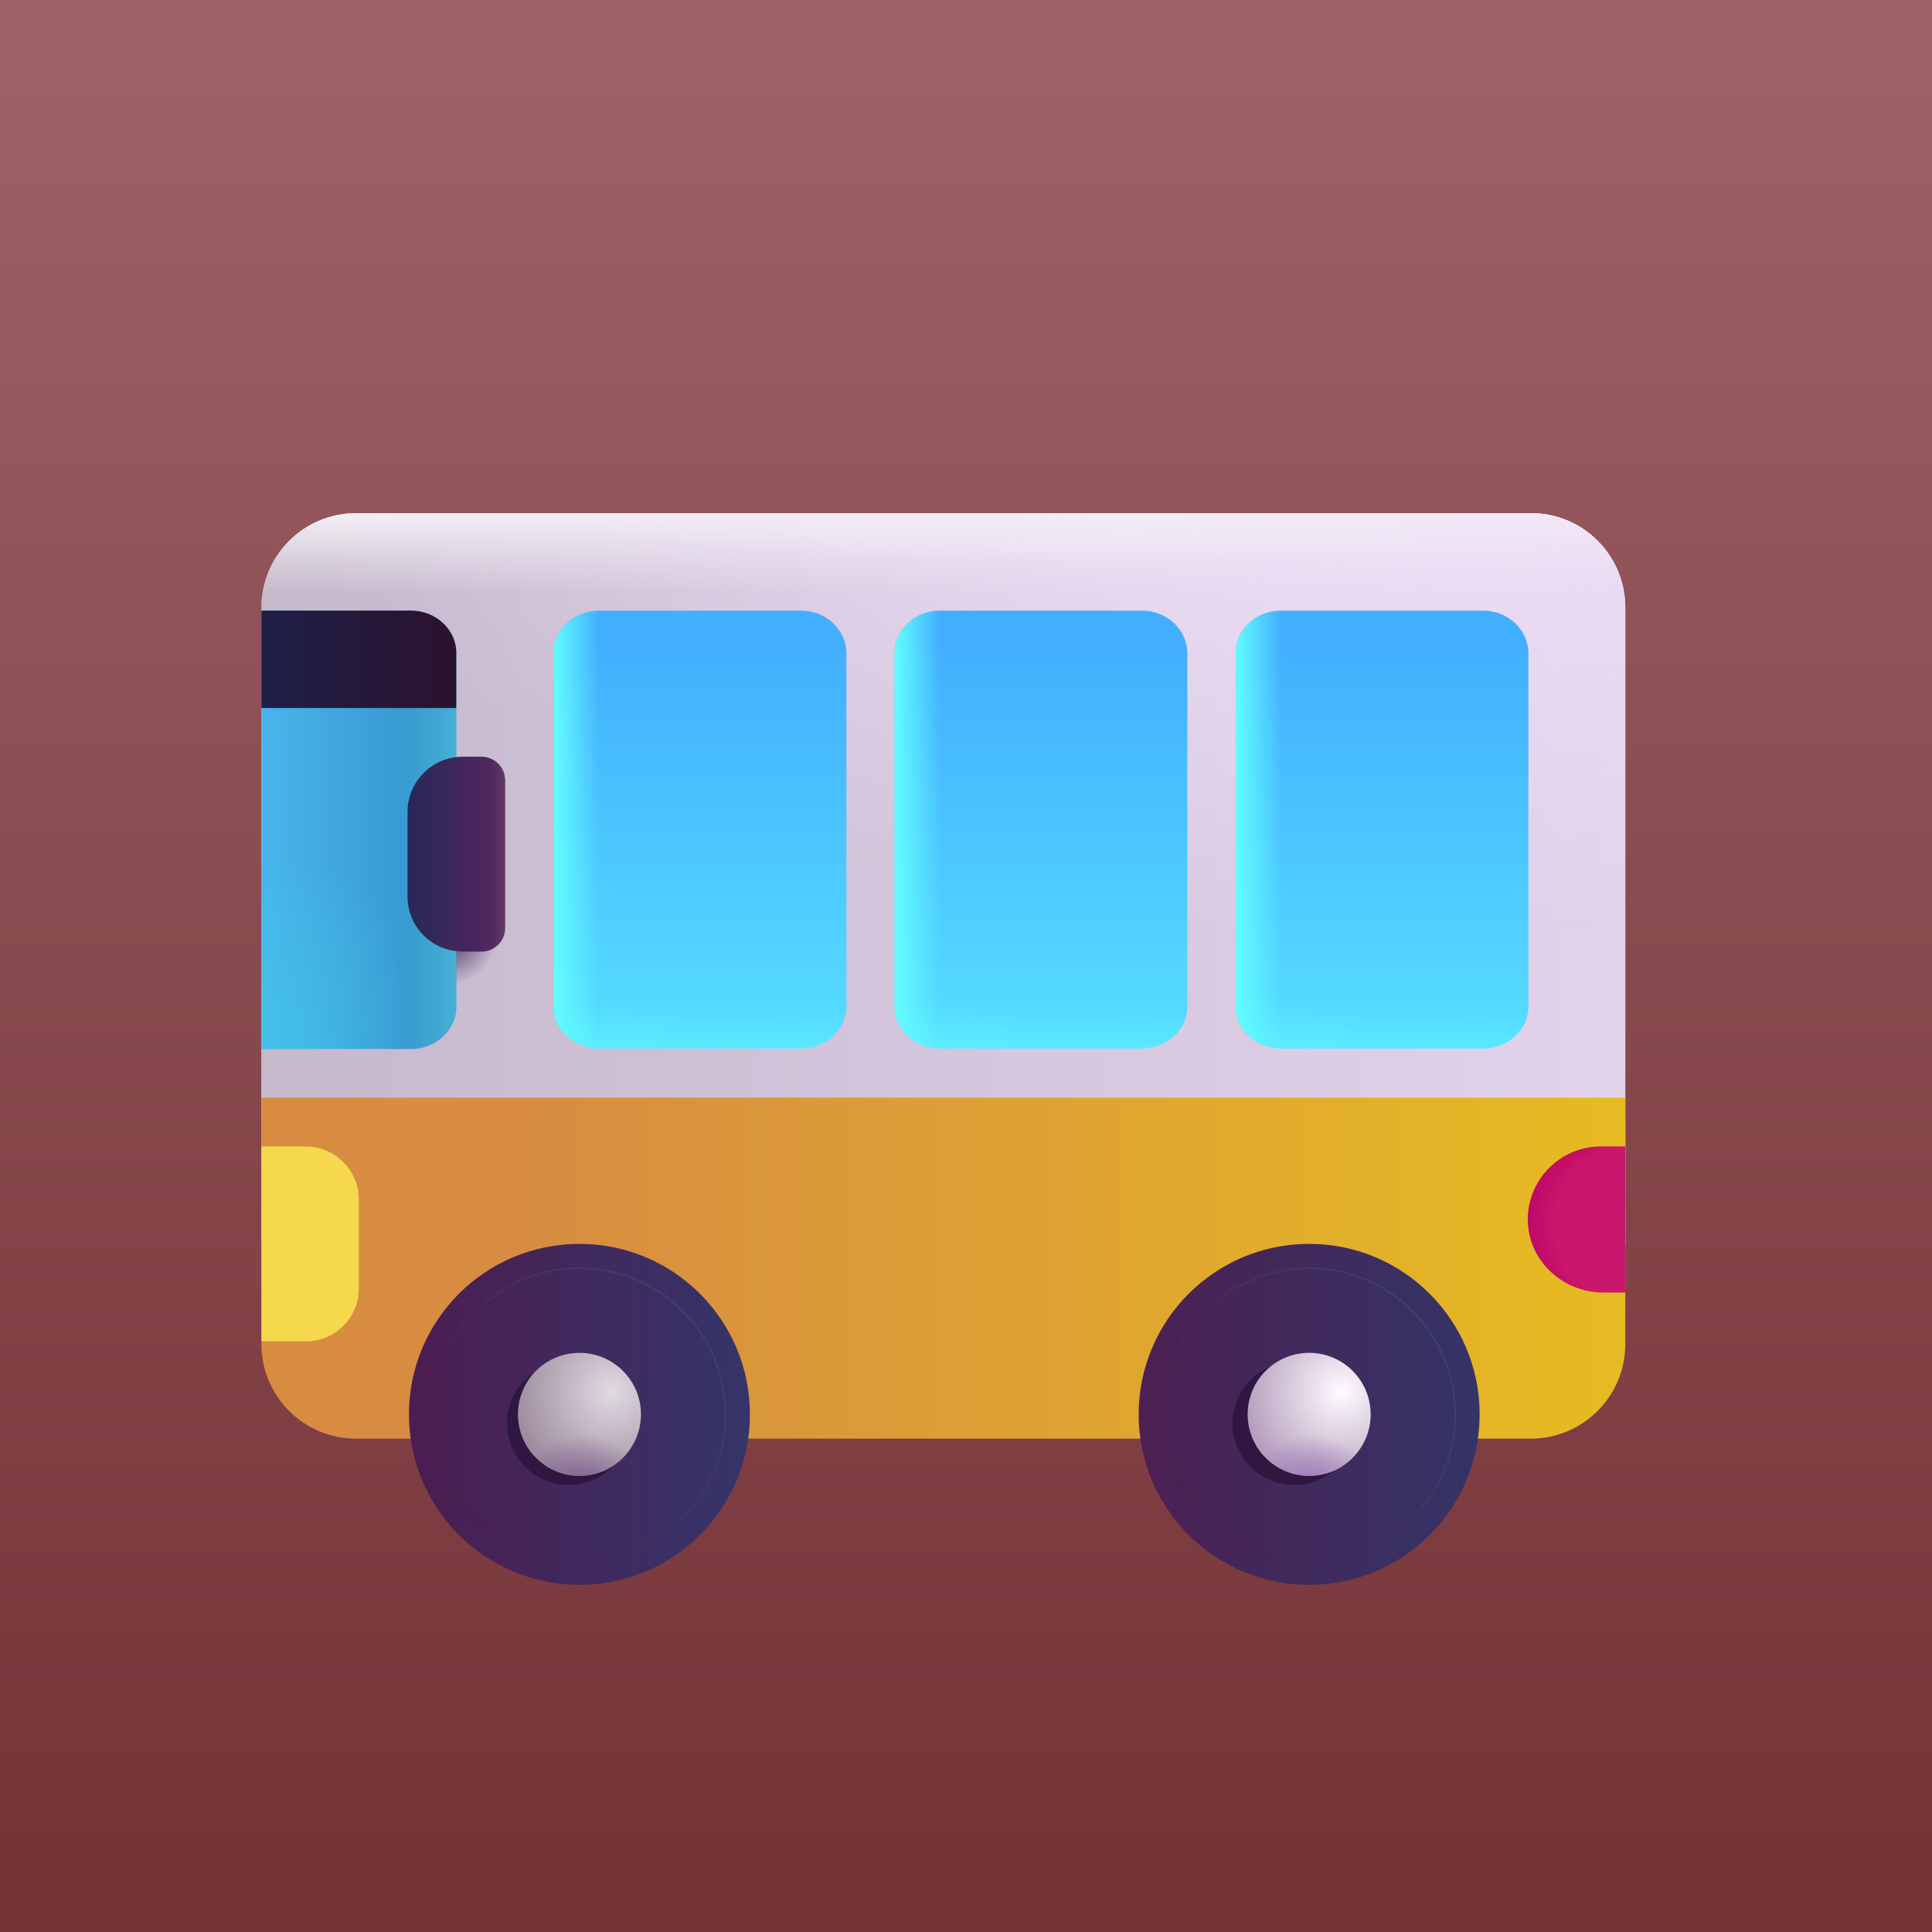 <?xml version="1.0" encoding="UTF-8"?>
<svg id="icon" xmlns="http://www.w3.org/2000/svg" xmlns:xlink="http://www.w3.org/1999/xlink" version="1.1" viewBox="0 0 256 256">
  <!-- Generator: Adobe Illustrator 30.0.0, SVG Export Plug-In . SVG Version: 2.1.1 Build 123)  -->
  <defs>
    <style>
      .st0 {
        filter: url(#drop-shadow-1);
      }

      .st1 {
        fill: url(#linear-gradient2);
      }

      .st2 {
        fill: url(#linear-gradient1);
      }

      .st3 {
        fill: url(#linear-gradient9);
      }

      .st4 {
        fill: url(#linear-gradient3);
      }

      .st5 {
        fill: url(#linear-gradient6);
      }

      .st6 {
        fill: url(#linear-gradient8);
      }

      .st7 {
        fill: url(#linear-gradient7);
      }

      .st8 {
        fill: url(#linear-gradient5);
      }

      .st9 {
        fill: url(#linear-gradient4);
      }

      .st10 {
        fill: url(#linear-gradient18);
      }

      .st11 {
        fill: url(#linear-gradient13);
      }

      .st12 {
        fill: url(#linear-gradient12);
      }

      .st13 {
        fill: url(#linear-gradient15);
      }

      .st14 {
        fill: url(#linear-gradient16);
      }

      .st15 {
        fill: url(#linear-gradient11);
      }

      .st16 {
        fill: url(#linear-gradient10);
      }

      .st17 {
        fill: url(#linear-gradient17);
      }

      .st18 {
        fill: url(#linear-gradient14);
      }

      .st19 {
        fill: url(#linear-gradient20);
      }

      .st20 {
        fill: url(#radial-gradient);
      }

      .st21 {
        fill: url(#linear-gradient);
      }

      .st22 {
        fill: #301742;
      }

      .st23 {
        fill: url(#radial-gradient1);
      }

      .st24 {
        fill: url(#radial-gradient6);
      }

      .st25 {
        fill: url(#radial-gradient8);
      }

      .st26 {
        fill: url(#radial-gradient3);
      }

      .st27 {
        fill: url(#radial-gradient2);
      }

      .st28 {
        fill: url(#radial-gradient5);
      }

      .st29 {
        fill: url(#radial-gradient4);
      }

      .st30 {
        fill: url(#radial-gradient7);
      }

      .st31 {
        fill: #f5d84c;
      }

      .st32 {
        stroke: url(#linear-gradient21);
      }

      .st32, .st33 {
        fill: none;
        stroke-width: .2px;
      }

      .st33 {
        stroke: url(#linear-gradient19);
      }
    </style>
    <linearGradient id="linear-gradient" x1="128" y1="256" x2="128" y2="0" gradientUnits="userSpaceOnUse">
      <stop offset="0" stop-color="#733236"/>
      <stop offset="1" stop-color="#9f6267"/>
    </linearGradient>
    <filter id="drop-shadow-1" x="19" y="53" width="212" height="172" filterUnits="userSpaceOnUse">
      <feOffset dx="-3" dy="3"/>
      <feGaussianBlur result="blur" stdDeviation="5"/>
      <feFlood flood-color="#000" flood-opacity=".5"/>
      <feComposite in2="blur" operator="in"/>
      <feComposite in="SourceGraphic"/>
    </filter>
    <linearGradient id="linear-gradient1" x1="37.64" y1="144.59" x2="218.36" y2="144.59" gradientTransform="translate(0 258) scale(1 -1)" gradientUnits="userSpaceOnUse">
      <stop offset="0" stop-color="#c5b9cc"/>
      <stop offset="1" stop-color="#e2d2ec"/>
    </linearGradient>
    <linearGradient id="linear-gradient2" x1="128" y1="193" x2="128" y2="182.51" gradientTransform="translate(0 258) scale(1 -1)" gradientUnits="userSpaceOnUse">
      <stop offset="0" stop-color="#f3eff5"/>
      <stop offset="1" stop-color="#f3eff5" stop-opacity="0"/>
    </linearGradient>
    <radialGradient id="radial-gradient" cx="5.88" cy="264.4" fx="5.88" fy="264.4" r="6.45" gradientTransform="translate(-5483.69 -2.31) rotate(90) scale(10 -21.44)" gradientUnits="userSpaceOnUse">
      <stop offset="0" stop-color="#eee0f7"/>
      <stop offset="1" stop-color="#eee0f7" stop-opacity="0"/>
    </radialGradient>
    <radialGradient id="radial-gradient1" cx="40.24" cy="266.31" fx="40.24" fy="266.31" r="6.45" gradientTransform="translate(-3673.19 7.25) rotate(90) scale(1.38 -14.38)" gradientUnits="userSpaceOnUse">
      <stop offset="0" stop-color="#f3eff5"/>
      <stop offset="1" stop-color="#f3eff5" stop-opacity="0"/>
    </radialGradient>
    <radialGradient id="radial-gradient2" cx="157.06" cy="249.32" fx="157.06" fy="249.32" r="6.45" gradientTransform="translate(-196.97 140.72) rotate(58.74) scale(.76 -.93)" gradientUnits="userSpaceOnUse">
      <stop offset=".21" stop-color="#7c688a"/>
      <stop offset="1" stop-color="#7c688a" stop-opacity="0"/>
    </radialGradient>
    <linearGradient id="linear-gradient3" x1="71.93" y1="92.95" x2="218.39" y2="92.95" gradientTransform="translate(0 258) scale(1 -1)" gradientUnits="userSpaceOnUse">
      <stop offset="0" stop-color="#d78c41"/>
      <stop offset="1" stop-color="#e6bb22"/>
    </linearGradient>
    <linearGradient id="linear-gradient4" x1="37.67" y1="151.05" x2="63.48" y2="151.05" gradientTransform="translate(0 258) scale(1 -1)" gradientUnits="userSpaceOnUse">
      <stop offset="0" stop-color="#49b6ed"/>
      <stop offset="1" stop-color="#318fc6"/>
    </linearGradient>
    <linearGradient id="linear-gradient5" x1="65.31" y1="151.05" x2="56.07" y2="151.05" gradientTransform="translate(0 258) scale(1 -1)" gradientUnits="userSpaceOnUse">
      <stop offset="0" stop-color="#4bb8d9"/>
      <stop offset="1" stop-color="#4bb8d9" stop-opacity="0"/>
    </linearGradient>
    <radialGradient id="radial-gradient3" cx="-15.45" cy="231.29" fx="-15.45" fy="231.29" r="6.45" gradientTransform="translate(761.66 505.52) rotate(-57.79) scale(5.24 -3.51)" gradientUnits="userSpaceOnUse">
      <stop offset="0" stop-color="#41c4e7"/>
      <stop offset="1" stop-color="#41c4e7" stop-opacity="0"/>
    </radialGradient>
    <linearGradient id="linear-gradient6" x1="95.76" y1="175.65" x2="95.76" y2="122.06" gradientTransform="translate(0 258) scale(1 -1)" gradientUnits="userSpaceOnUse">
      <stop offset="0" stop-color="#42affe"/>
      <stop offset="1" stop-color="#56deff"/>
    </linearGradient>
    <linearGradient id="linear-gradient7" x1="76.36" y1="151.08" x2="82.41" y2="151.08" gradientTransform="translate(0 258) scale(1 -1)" gradientUnits="userSpaceOnUse">
      <stop offset="0" stop-color="#62fdff"/>
      <stop offset="1" stop-color="#62fdff" stop-opacity="0"/>
    </linearGradient>
    <linearGradient id="linear-gradient8" x1="94.08" y1="114.21" x2="94.69" y2="127.52" xlink:href="#linear-gradient7"/>
    <linearGradient id="linear-gradient9" x1="140.94" x2="140.94" xlink:href="#linear-gradient6"/>
    <linearGradient id="linear-gradient10" x1="121.55" x2="127.6" xlink:href="#linear-gradient7"/>
    <linearGradient id="linear-gradient11" x1="139.26" y1="114.21" x2="139.87" y2="127.52" xlink:href="#linear-gradient7"/>
    <linearGradient id="linear-gradient12" x1="186.12" x2="186.12" xlink:href="#linear-gradient6"/>
    <linearGradient id="linear-gradient13" x1="166.73" x2="172.78" xlink:href="#linear-gradient7"/>
    <linearGradient id="linear-gradient14" x1="184.45" y1="114.21" x2="185.05" y2="127.52" xlink:href="#linear-gradient7"/>
    <linearGradient id="linear-gradient15" x1="57.03" y1="147.82" x2="69.94" y2="147.82" gradientTransform="translate(0 258) scale(1 -1)" gradientUnits="userSpaceOnUse">
      <stop offset="0" stop-color="#282858"/>
      <stop offset="1" stop-color="#56275f"/>
    </linearGradient>
    <linearGradient id="linear-gradient16" x1="69.91" y1="147.82" x2="67.87" y2="147.82" gradientTransform="translate(0 258) scale(1 -1)" gradientUnits="userSpaceOnUse">
      <stop offset="0" stop-color="#603964"/>
      <stop offset="1" stop-color="#603964" stop-opacity="0"/>
    </linearGradient>
    <linearGradient id="linear-gradient17" x1="37.67" y1="173.64" x2="63.48" y2="173.64" gradientTransform="translate(0 258) scale(1 -1)" gradientUnits="userSpaceOnUse">
      <stop offset="0" stop-color="#1e2048"/>
      <stop offset="1" stop-color="#2c122e"/>
    </linearGradient>
    <radialGradient id="radial-gradient4" cx="-76.22" cy="312.42" fx="-76.22" fy="312.42" r="6.45" gradientTransform="translate(33.59 -602.94) rotate(-180) scale(2.44 -2.44)" gradientUnits="userSpaceOnUse">
      <stop offset=".65" stop-color="#ca176e"/>
      <stop offset="1" stop-color="#bb0263"/>
    </radialGradient>
    <linearGradient id="linear-gradient18" x1="102.38" y1="73.59" x2="57.14" y2="73.59" gradientTransform="translate(0 258) scale(1 -1)" gradientUnits="userSpaceOnUse">
      <stop offset="0" stop-color="#353569"/>
      <stop offset="1" stop-color="#4c1d51"/>
    </linearGradient>
    <linearGradient id="linear-gradient19" x1="97.84" y1="85.47" x2="62.84" y2="62.45" gradientTransform="translate(0 258) scale(1 -1)" gradientUnits="userSpaceOnUse">
      <stop offset="0" stop-color="#3e4371"/>
      <stop offset="1" stop-color="#491f4b"/>
    </linearGradient>
    <radialGradient id="radial-gradient5" cx="36.84" cy="334.65" fx="36.84" fy="334.65" r="6.45" gradientTransform="translate(-384.19 -302.5) rotate(129.66) scale(2 -2)" gradientUnits="userSpaceOnUse">
      <stop offset="0" stop-color="#e0dae2"/>
      <stop offset="1" stop-color="#9e8d9f"/>
    </radialGradient>
    <radialGradient id="radial-gradient6" cx="-143.02" cy="205.02" fx="-143.02" fy="205.02" r="6.45" gradientTransform="translate(356.88 30.14) rotate(-90) scale(1.15 -1.35)" gradientUnits="userSpaceOnUse">
      <stop offset="0" stop-color="#7c5b92"/>
      <stop offset="1" stop-color="#7c5b92" stop-opacity="0"/>
    </radialGradient>
    <linearGradient id="linear-gradient20" x1="199.06" y1="73.59" x2="153.83" y2="73.59" gradientTransform="translate(0 258) scale(1 -1)" gradientUnits="userSpaceOnUse">
      <stop offset="0" stop-color="#343466"/>
      <stop offset="1" stop-color="#4c2053"/>
    </linearGradient>
    <radialGradient id="radial-gradient7" cx="10.76" cy="366.11" fx="10.76" fy="366.11" r="6.45" gradientTransform="translate(-369.21 -302.5) rotate(129.66) scale(2 -2)" gradientUnits="userSpaceOnUse">
      <stop offset="0" stop-color="#fffbff"/>
      <stop offset="1" stop-color="#b69fbe"/>
    </radialGradient>
    <radialGradient id="radial-gradient8" cx="-143.02" cy="144.56" fx="-143.02" fy="144.56" r="6.45" gradientTransform="translate(371.86 30.14) rotate(-90) scale(1.15 -1.35)" gradientUnits="userSpaceOnUse">
      <stop offset="0" stop-color="#9c74b6"/>
      <stop offset="1" stop-color="#9c74b6" stop-opacity="0"/>
    </radialGradient>
    <linearGradient id="linear-gradient21" x1="194.53" y1="85.47" x2="159.53" y2="62.45" xlink:href="#linear-gradient19"/>
  </defs>
  <rect id="background" class="st21" width="256" height="256"/>
  <g id="bus" class="st0">
    <path class="st2" d="M218.36,77.52v84.3H37.64v-84.3c0-6.91,5.62-12.52,12.52-12.52h155.68c6.97,0,12.52,5.62,12.52,12.52Z"/>
    <g>
      <path class="st2" d="M218.36,77.52v84.3H37.64v-84.3c0-6.91,5.62-12.52,12.52-12.52h155.68c6.97,0,12.52,5.62,12.52,12.52Z"/>
      <path class="st1" d="M218.36,77.52v84.3H37.64v-84.3c0-6.91,5.62-12.52,12.52-12.52h155.68c6.97,0,12.52,5.62,12.52,12.52Z"/>
      <path class="st20" d="M218.36,77.52v84.3H37.64v-84.3c0-6.91,5.62-12.52,12.52-12.52h155.68c6.97,0,12.52,5.62,12.52,12.52Z"/>
    </g>
    <path class="st23" d="M218.36,77.52v84.3H37.64v-84.3c0-6.91,5.62-12.52,12.52-12.52h155.68c6.97,0,12.52,5.62,12.52,12.52Z"/>
    <path class="st27" d="M218.36,77.52v84.3H37.64v-84.3c0-6.91,5.62-12.52,12.52-12.52h155.68c6.97,0,12.52,5.62,12.52,12.52Z"/>
    <path class="st4" d="M218.36,142.45v32.66c0,6.91-5.62,12.52-12.52,12.52H50.16c-6.91,0-12.52-5.62-12.52-12.52v-32.66h180.73Z"/>
    <path class="st9" d="M63.45,83.46v46.99c0,3.03-2.71,5.55-6,5.55h-19.82v-58.09h19.82c3.29,0,6,2.52,6,5.55Z"/>
    <path class="st8" d="M63.45,83.46v46.99c0,3.03-2.71,5.55-6,5.55h-19.82v-58.09h19.82c3.29,0,6,2.52,6,5.55Z"/>
    <path class="st26" d="M63.45,83.46v46.99c0,3.03-2.71,5.55-6,5.55h-19.82v-58.09h19.82c3.29,0,6,2.52,6,5.55Z"/>
    <g>
      <path class="st5" d="M109.15,77.91h-26.79c-3.29,0-6,2.52-6,5.55v46.92c0,3.1,2.71,5.55,6,5.55h26.79c3.29,0,6-2.52,6-5.55v-46.92c-.06-3.03-2.71-5.55-6-5.55Z"/>
      <path class="st7" d="M109.15,77.91h-26.79c-3.29,0-6,2.52-6,5.55v46.92c0,3.1,2.71,5.55,6,5.55h26.79c3.29,0,6-2.52,6-5.55v-46.92c-.06-3.03-2.71-5.55-6-5.55Z"/>
      <path class="st6" d="M109.15,77.91h-26.79c-3.29,0-6,2.52-6,5.55v46.92c0,3.1,2.71,5.55,6,5.55h26.79c3.29,0,6-2.52,6-5.55v-46.92c-.06-3.03-2.71-5.55-6-5.55Z"/>
    </g>
    <g>
      <path class="st3" d="M154.33,77.91h-26.79c-3.29,0-6,2.52-6,5.55v46.92c0,3.1,2.71,5.55,6,5.55h26.79c3.29,0,6-2.52,6-5.55v-46.92c-.06-3.03-2.71-5.55-6-5.55Z"/>
      <path class="st16" d="M154.33,77.91h-26.79c-3.29,0-6,2.52-6,5.55v46.92c0,3.1,2.71,5.55,6,5.55h26.79c3.29,0,6-2.52,6-5.55v-46.92c-.06-3.03-2.71-5.55-6-5.55Z"/>
      <path class="st15" d="M154.33,77.91h-26.79c-3.29,0-6,2.52-6,5.55v46.92c0,3.1,2.71,5.55,6,5.55h26.79c3.29,0,6-2.52,6-5.55v-46.92c-.06-3.03-2.71-5.55-6-5.55Z"/>
    </g>
    <g>
      <path class="st12" d="M199.52,77.91h-26.79c-3.29,0-6,2.52-6,5.55v46.92c0,3.1,2.71,5.55,6,5.55h26.79c3.29,0,6-2.52,6-5.55v-46.92c-.06-3.03-2.71-5.55-6-5.55Z"/>
      <path class="st11" d="M199.52,77.91h-26.79c-3.29,0-6,2.52-6,5.55v46.92c0,3.1,2.71,5.55,6,5.55h26.79c3.29,0,6-2.52,6-5.55v-46.92c-.06-3.03-2.71-5.55-6-5.55Z"/>
      <path class="st18" d="M199.52,77.91h-26.79c-3.29,0-6,2.52-6,5.55v46.92c0,3.1,2.71,5.55,6,5.55h26.79c3.29,0,6-2.52,6-5.55v-46.92c-.06-3.03-2.71-5.55-6-5.55Z"/>
    </g>
    <g>
      <path class="st13" d="M64.29,123.09h2.52c1.74,0,3.1-1.42,3.1-3.1v-19.62c0-1.74-1.42-3.1-3.1-3.1h-2.52c-4,0-7.29,3.29-7.29,7.29v11.23c0,4.07,3.29,7.29,7.29,7.29Z"/>
      <path class="st14" d="M64.29,123.09h2.52c1.74,0,3.1-1.42,3.1-3.1v-19.62c0-1.74-1.42-3.1-3.1-3.1h-2.52c-4,0-7.29,3.29-7.29,7.29v11.23c0,4.07,3.29,7.29,7.29,7.29Z"/>
    </g>
    <path class="st17" d="M57.45,77.91h-19.82v12.91h25.82v-7.36c0-3.03-2.71-5.55-6-5.55Z"/>
    <path class="st29" d="M218.36,148.91h-3.23c-5.49,0-9.94,4.58-9.68,10.13.26,5.23,4.78,9.23,10,9.23h2.9v-19.36Z"/>
    <path class="st31" d="M43.51,174.73h-5.87v-25.82h5.87c3.87,0,7.04,3.16,7.04,7.04v11.75c0,3.87-3.1,7.04-7.04,7.04Z"/>
    <path class="st10" d="M79.78,207c12.48,0,22.59-10.11,22.59-22.59s-10.11-22.59-22.59-22.59-22.59,10.11-22.59,22.59,10.11,22.59,22.59,22.59Z"/>
    <path class="st22" d="M78.33,193.77c4.5,0,8.15-3.65,8.15-8.15s-3.65-8.15-8.15-8.15-8.15,3.65-8.15,8.15,3.65,8.15,8.15,8.15Z"/>
    <path class="st33" d="M79.78,203.77c10.69,0,19.36-8.67,19.36-19.36s-8.67-19.36-19.36-19.36-19.36,8.67-19.36,19.36,8.67,19.36,19.36,19.36Z"/>
    <path class="st28" d="M79.78,192.56c4.5,0,8.15-3.65,8.15-8.15s-3.65-8.15-8.15-8.15-8.15,3.65-8.15,8.15,3.65,8.15,8.15,8.15Z"/>
    <path class="st24" d="M79.78,192.56c4.5,0,8.15-3.65,8.15-8.15s-3.65-8.15-8.15-8.15-8.15,3.65-8.15,8.15,3.65,8.15,8.15,8.15Z"/>
    <path class="st19" d="M176.47,207c12.48,0,22.59-10.11,22.59-22.59s-10.11-22.59-22.59-22.59-22.59,10.11-22.59,22.59,10.11,22.59,22.59,22.59Z"/>
    <path class="st22" d="M174.46,193.77c4.5,0,8.15-3.65,8.15-8.15s-3.65-8.15-8.15-8.15-8.15,3.65-8.15,8.15,3.65,8.15,8.15,8.15Z"/>
    <path class="st30" d="M176.47,192.56c4.5,0,8.15-3.65,8.15-8.15s-3.65-8.15-8.15-8.15-8.15,3.65-8.15,8.15,3.65,8.15,8.15,8.15Z"/>
    <path class="st25" d="M176.47,192.56c4.5,0,8.15-3.65,8.15-8.15s-3.65-8.15-8.15-8.15-8.15,3.65-8.15,8.15,3.65,8.15,8.15,8.15Z"/>
    <path class="st32" d="M176.47,203.77c10.69,0,19.36-8.67,19.36-19.36s-8.67-19.36-19.36-19.36-19.36,8.67-19.36,19.36,8.67,19.36,19.36,19.36Z"/>
  </g>
</svg>